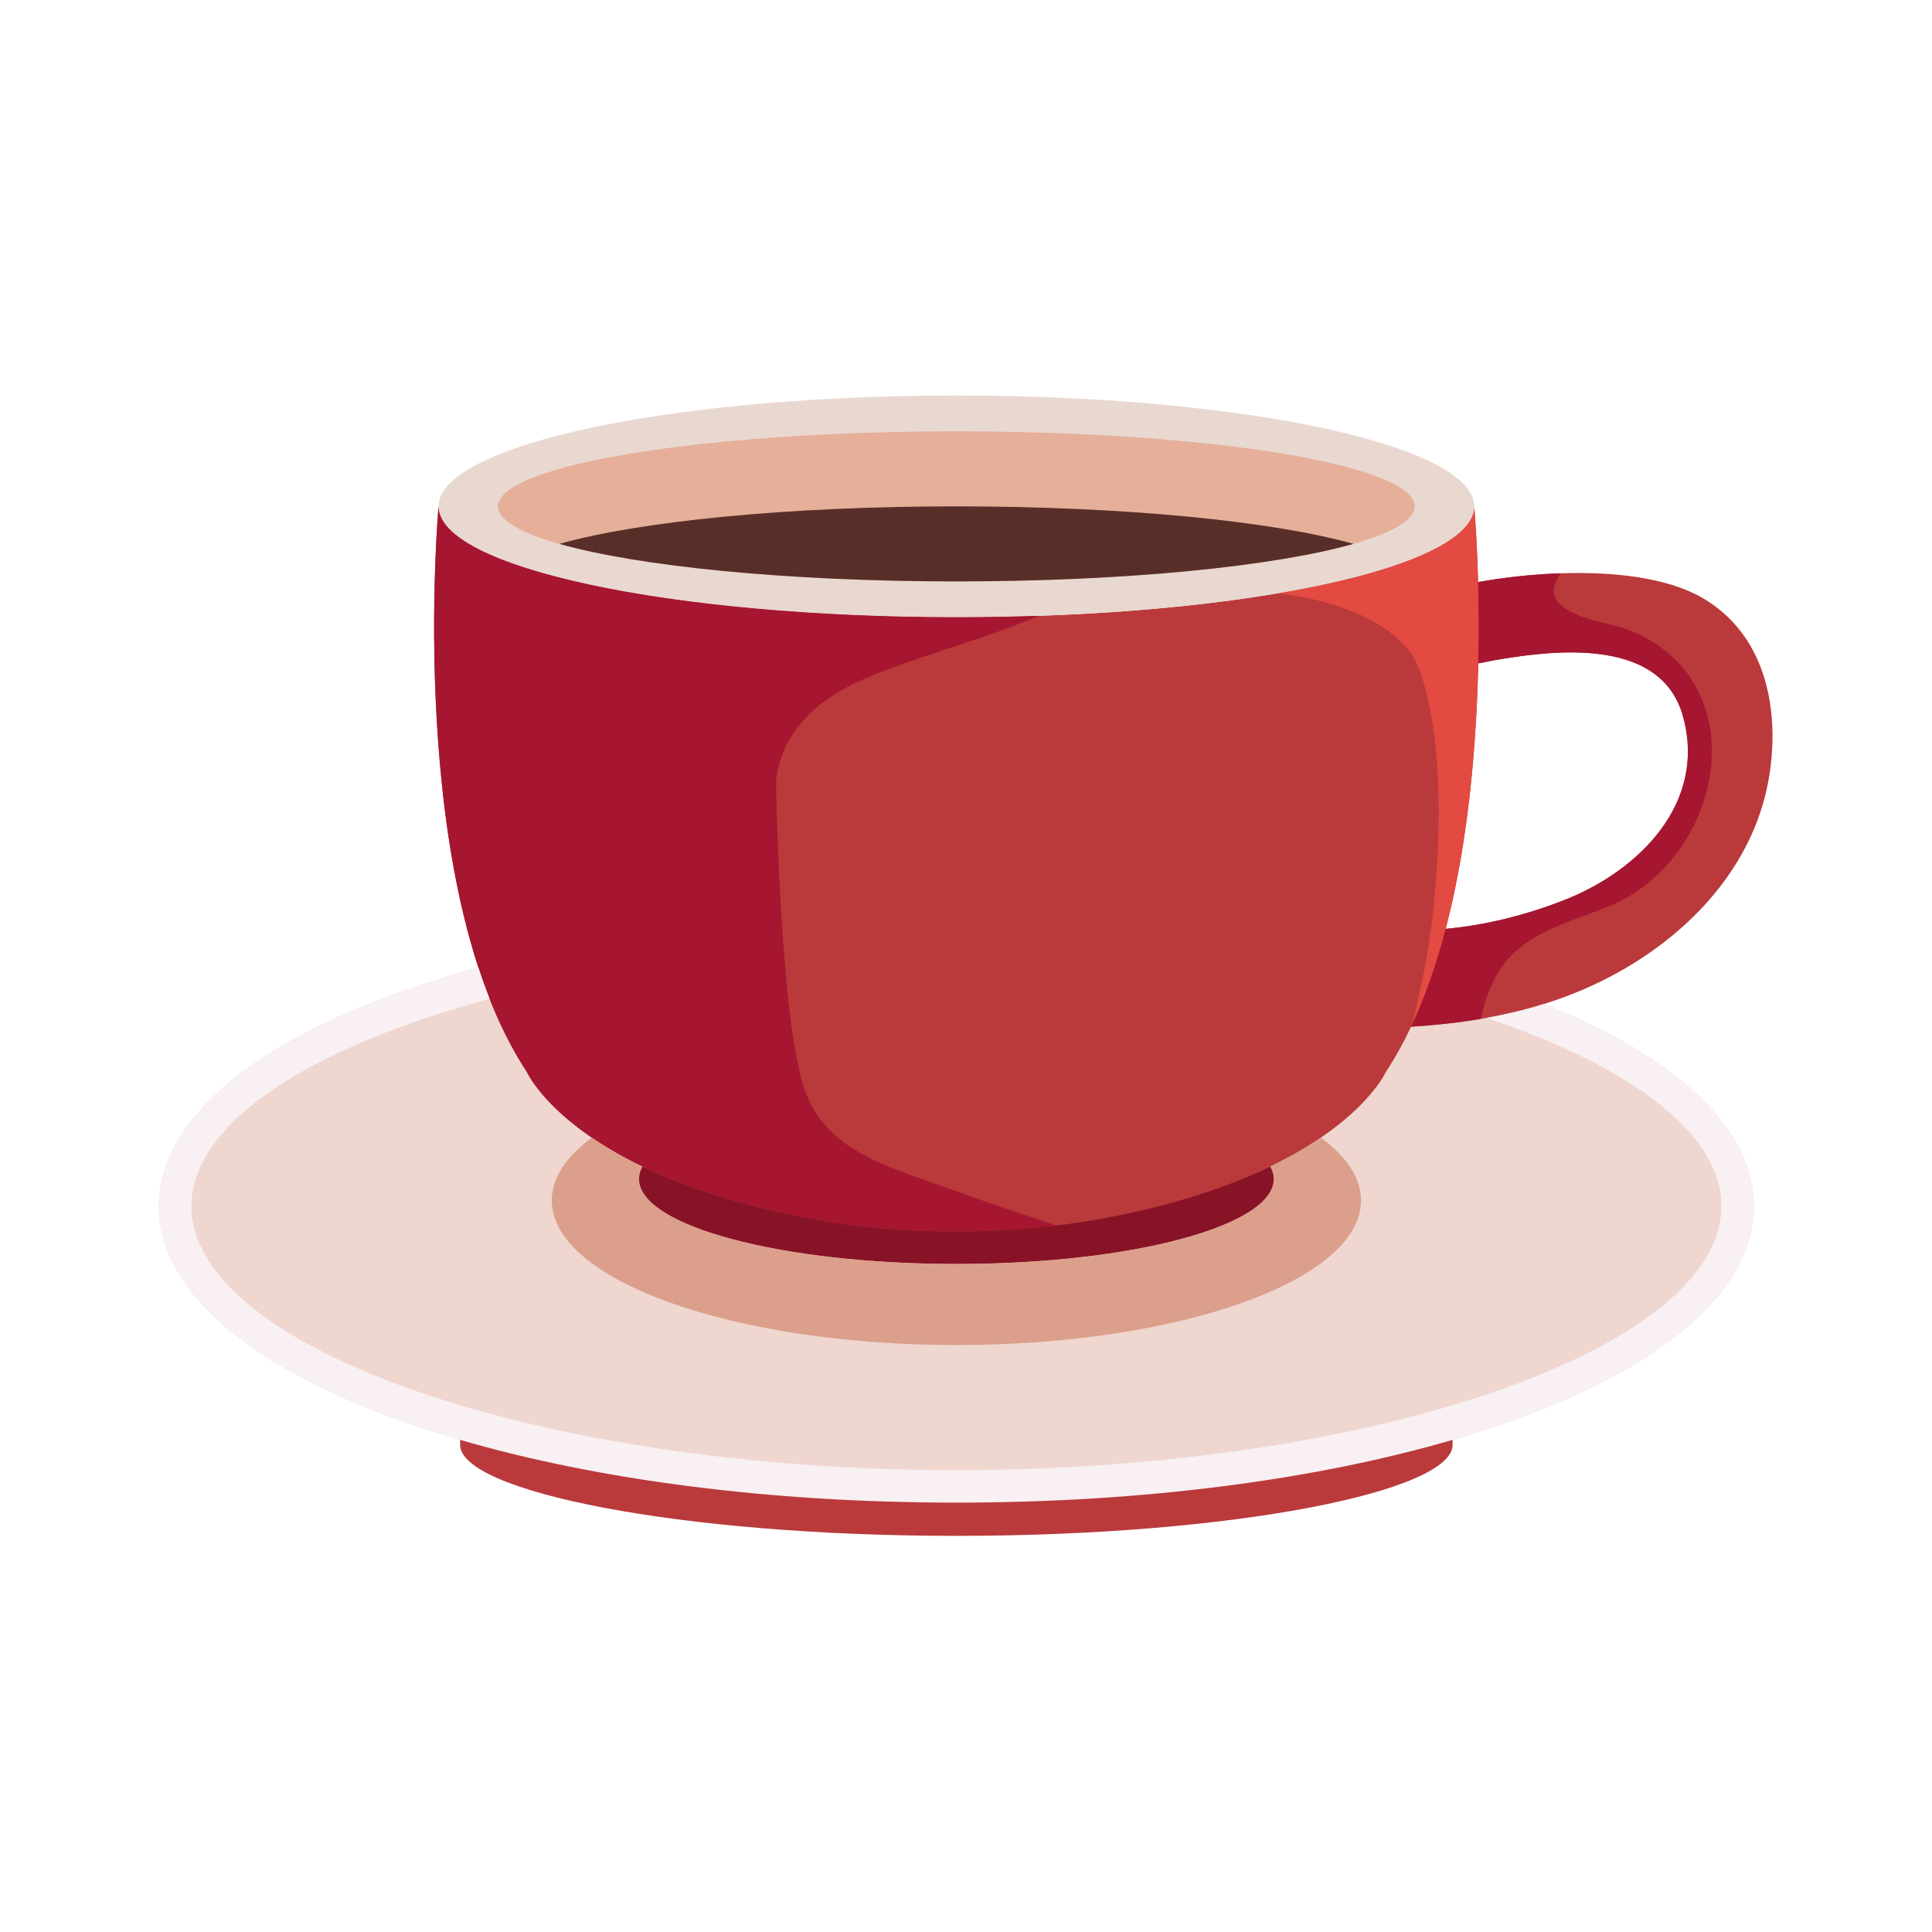 <?xml version="1.0" encoding="utf-8"?>
<!-- Generator: Adobe Illustrator 27.5.0, SVG Export Plug-In . SVG Version: 6.00 Build 0)  -->
<svg version="1.1" id="Capa_1" xmlns="http://www.w3.org/2000/svg" xmlns:xlink="http://www.w3.org/1999/xlink" x="0px" y="0px"
	 viewBox="0 0 2122 2122" style="enable-background:new 0 0 2122 2122;" xml:space="preserve">
<g>
	<path style="fill:#EFD6CF;" d="M1695.944,1102.679c-22.834,7.142-46.065,12.507-69.644,16.48c-0.001,0-0.003,0-0.004,0
		c-5.796,0.977-11.618,1.851-17.453,2.667c-1.701,0.237-3.407,0.448-5.111,0.672c-4.165,0.55-8.34,1.07-12.525,1.546
		c-1.973,0.224-3.949,0.44-5.925,0.649c-4.133,0.436-8.275,0.834-12.426,1.204c-1.79,0.16-3.574,0.331-5.366,0.479
		c-5.849,0.482-11.711,0.921-17.595,1.287c-8.311,17.601-17.503,34.268-27.698,49.697c0,0-24.189,54.445-126.901,103.944
		c0.011-0.005,0.023-0.01,0.034-0.016c2.44,4.456,3.749,9.011,3.749,13.648c0,51.541-156.094,93.324-348.645,93.324
		c-192.552,0-348.645-41.783-348.645-93.324c0-4.634,1.307-9.185,3.744-13.638c-102.701-49.498-126.865-103.939-126.865-103.939
		c-22.098-33.442-39.532-72.649-53.277-114.796c-214.288,58.805-350.882,153.521-350.882,262.286
		c0,182.552,384.751,325.551,875.926,325.551s875.926-142.999,875.926-325.551
		C1926.359,1238.184,1839.598,1160.447,1695.944,1102.679z"/>
	<g>
		<path style="fill:#BA3A3B;" d="M1869.677,656.592c-39.15-22.625-98.514-28.824-155.436-26.918l0,0c-0.002,0-0.004,0-0.008,0
			c-12.158,0.407-24.201,1.18-35.916,2.248c-0.026,0.002-0.05,0.004-0.076,0.006c-3.888,0.354-7.74,0.738-11.546,1.154
			c-0.049,0.005-0.096,0.011-0.146,0.016c-3.511,0.384-6.977,0.795-10.407,1.226c-0.473,0.059-0.945,0.117-1.415,0.177
			c-3.487,0.446-6.936,0.91-10.322,1.4c-0.174,0.025-0.343,0.052-0.519,0.078c-3.053,0.445-6.051,0.908-9.011,1.383
			c-0.777,0.125-1.55,0.25-2.32,0.376c-3.096,0.509-6.157,1.029-9.134,1.568c0,0.028,0.001,0.058,0.002,0.085
			c0.001,0.038,0.003,0.078,0.003,0.116c-0.007-0.252-0.014-0.496-0.02-0.747c-0.033-1.241-0.066-2.469-0.1-3.687
			c-0.041-1.472-0.084-2.928-0.128-4.366c-0.035-1.184-0.073-2.348-0.111-3.509c-0.045-1.413-0.091-2.818-0.139-4.196
			c-0.039-1.123-0.079-2.219-0.119-3.318c-0.05-1.363-0.1-2.724-0.151-4.049c-0.04-1.05-0.083-2.064-0.124-3.09
			c-0.052-1.312-0.104-2.631-0.159-3.904c-0.043-0.986-0.085-1.928-0.128-2.89c-0.056-1.24-0.109-2.495-0.166-3.694
			c-0.039-0.829-0.078-1.61-0.117-2.419c-0.216-4.485-0.434-8.662-0.651-12.519c-0.042-0.773-0.086-1.569-0.129-2.316
			c-0.051-0.883-0.101-1.708-0.151-2.553c-0.049-0.834-0.099-1.678-0.148-2.474c-0.05-0.81-0.097-1.568-0.145-2.339
			c-0.047-0.753-0.095-1.507-0.141-2.223c-0.046-0.724-0.092-1.405-0.137-2.09c-0.046-0.701-0.092-1.393-0.138-2.054
			c-0.042-0.624-0.083-1.213-0.123-1.8c-0.044-0.627-0.087-1.235-0.128-1.819c-0.04-0.571-0.079-1.113-0.118-1.643
			c-0.037-0.519-0.073-1.01-0.109-1.489c-0.037-0.485-0.071-0.951-0.105-1.394c-0.036-0.488-0.071-0.929-0.105-1.366
			c-0.027-0.346-0.052-0.688-0.078-1.001c-0.029-0.38-0.056-0.709-0.083-1.041c-0.027-0.34-0.054-0.669-0.077-0.958
			c-0.026-0.307-0.045-0.538-0.066-0.788c-0.012-0.147-0.027-0.325-0.038-0.452c-0.063-0.749-0.1-1.157-0.1-1.16
			c0,1.137-0.088,2.27-0.231,3.4c-0.049,0.37-0.134,0.738-0.197,1.107c-0.129,0.762-0.272,1.523-0.466,2.281
			c-0.111,0.43-0.251,0.86-0.383,1.29c-0.213,0.696-0.443,1.392-0.711,2.085c-0.172,0.445-0.359,0.889-0.553,1.332
			c-0.3,0.686-0.629,1.37-0.982,2.052c-0.223,0.431-0.447,0.863-0.691,1.294c-0.405,0.711-0.852,1.421-1.313,2.129
			c-0.254,0.392-0.494,0.784-0.767,1.174c-0.584,0.836-1.223,1.668-1.887,2.499c-0.202,0.254-0.381,0.51-0.591,0.764
			c-0.902,1.089-1.871,2.172-2.908,3.25c-0.214,0.223-0.459,0.444-0.678,0.667c-0.842,0.851-1.71,1.7-2.634,2.544
			c-0.392,0.358-0.815,0.714-1.222,1.071c-0.809,0.71-1.632,1.418-2.498,2.123c-0.476,0.387-0.969,0.772-1.463,1.157
			c-0.864,0.675-1.75,1.349-2.668,2.02c-0.53,0.388-1.068,0.776-1.616,1.163c-0.964,0.68-1.961,1.356-2.979,2.031
			c-0.539,0.358-1.073,0.717-1.628,1.074c-1.157,0.743-2.36,1.482-3.581,2.219c-0.468,0.282-0.916,0.565-1.394,0.846
			c-3.478,2.05-7.204,4.074-11.175,6.071c-0.44,0.221-0.903,0.439-1.348,0.659c-1.557,0.771-3.141,1.539-4.771,2.301
			c-0.635,0.297-1.291,0.592-1.936,0.888c-1.494,0.683-3.006,1.364-4.557,2.041c-0.722,0.315-1.454,0.63-2.189,0.943
			c-1.557,0.665-3.143,1.327-4.754,1.984c-0.732,0.299-1.463,0.598-2.206,0.895c-1.75,0.7-3.537,1.395-5.35,2.086
			c-0.631,0.241-1.25,0.483-1.888,0.723c-2.234,0.84-4.515,1.673-6.839,2.5c-0.245,0.087-0.479,0.175-0.725,0.262
			c-5.287,1.871-10.81,3.708-16.548,5.512c-0.58,0.183-1.178,0.363-1.764,0.545c-2.266,0.704-4.558,1.403-6.892,2.096
			c-0.756,0.225-1.525,0.448-2.29,0.672c-2.211,0.648-4.449,1.291-6.718,1.929c-0.831,0.233-1.663,0.466-2.501,0.698
			c-2.331,0.646-4.695,1.286-7.085,1.921c-0.748,0.199-1.491,0.399-2.244,0.596c-2.716,0.713-5.471,1.418-8.261,2.117
			c-0.443,0.111-0.877,0.224-1.323,0.335c-6.716,1.672-13.64,3.305-20.765,4.895c-0.161,0.036-0.327,0.071-0.488,0.107
			c-3.293,0.733-6.632,1.457-10.01,2.173c-0.687,0.145-1.384,0.288-2.073,0.433c-2.905,0.61-5.835,1.213-8.801,1.809
			c-0.848,0.171-1.703,0.34-2.555,0.509c-2.87,0.57-5.766,1.133-8.689,1.69c-0.883,0.168-1.766,0.337-2.656,0.504
			c-3.081,0.58-6.196,1.152-9.337,1.718c-0.689,0.124-1.37,0.25-2.062,0.373c-3.828,0.683-7.693,1.357-11.605,2.019l0,0
			c-74.495,12.599-164.069,21.289-261.982,24.634l0,0c-14.669,0.501-29.523,0.884-44.54,1.142c-0.074,0.001-0.147,0.003-0.221,0.004
			c-15.035,0.257-30.236,0.39-45.581,0.39c-78.53,0-153.343-3.407-221.388-9.568c-8.507-0.77-16.906-1.583-25.195-2.438
			c-4.145-0.427-8.26-0.866-12.347-1.314c-8.175-0.896-16.236-1.833-24.177-2.811c-15.879-1.955-31.278-4.069-46.143-6.332
			c-7.434-1.132-14.735-2.301-21.898-3.505c-3.581-0.602-7.128-1.214-10.639-1.834c-7.605-1.344-15.031-2.733-22.297-4.157
			c-5.571-1.093-11.04-2.209-16.404-3.348c-3.788-0.804-7.539-1.616-11.221-2.443c-6.278-1.409-12.4-2.851-18.36-4.323
			c-15.867-3.921-30.554-8.066-44.007-12.401c-3.365-1.084-6.65-2.181-9.855-3.289c-7.28-2.518-14.145-5.096-20.571-7.732
			c-0.967-0.397-1.939-0.793-2.888-1.193c-3.1-1.307-6.077-2.629-8.96-3.962c-1.382-0.639-2.741-1.281-4.072-1.925
			c-31.058-15.039-48.341-31.672-48.341-49.172v0h-0.001c0,0-37.709,417.346,97,621.204c0,0,24.163,54.441,126.865,103.939
			c-2.437,4.453-3.744,9.004-3.744,13.638c0,51.541,156.094,93.324,348.645,93.324c192.551,0,348.645-41.783,348.645-93.324
			c0-4.637-1.31-9.192-3.749-13.648c-0.011,0.005-0.023,0.01-0.034,0.016c102.712-49.5,126.901-103.944,126.901-103.944
			c10.195-15.429,19.387-32.096,27.698-49.697c5.884-0.366,11.747-0.805,17.595-1.287c1.792-0.148,3.576-0.319,5.366-0.479
			c4.151-0.37,8.293-0.769,12.426-1.204c1.977-0.209,3.952-0.425,5.925-0.649c4.185-0.476,8.36-0.996,12.525-1.546
			c1.704-0.224,3.411-0.435,5.111-0.672c5.835-0.816,11.657-1.69,17.453-2.667c0.001,0,0.002,0,0.004,0l0,0
			c55.031-9.273,108.173-26.048,158.772-55.596c79.578-46.471,144.34-120.163,158.527-213.563
			C1955.005,774.92,1937.352,695.703,1869.677,656.592z M1588.529,1017.619c0.465-1.808,0.913-3.625,1.366-5.44
			c0.552-2.21,1.11-4.417,1.644-6.637c0.425-1.761,0.831-3.531,1.246-5.298c0.536-2.288,1.08-4.572,1.6-6.869
			c0.338-1.501,0.66-3.01,0.991-4.515c1.226-5.551,2.407-11.121,3.537-16.709c0.179-0.891,0.37-1.779,0.548-2.67
			c0.482-2.428,0.942-4.863,1.408-7.297c0.321-1.684,0.653-3.366,0.967-5.052c0.438-2.348,0.854-4.701,1.275-7.052
			c0.318-1.775,0.642-3.548,0.951-5.324c0.402-2.314,0.787-4.629,1.175-6.946c0.304-1.822,0.612-3.642,0.907-5.464
			c0.373-2.296,0.731-4.592,1.09-6.889c0.287-1.844,0.575-3.688,0.854-5.533c0.344-2.278,0.677-4.555,1.009-6.832
			c0.269-1.857,0.536-3.713,0.796-5.57c0.319-2.282,0.634-4.563,0.94-6.843c0.248-1.841,0.49-3.681,0.73-5.521
			c0.296-2.279,0.589-4.555,0.873-6.83c0.229-1.846,0.452-3.687,0.673-5.53c0.274-2.277,0.547-4.552,0.809-6.826
			c0.207-1.802,0.406-3.601,0.606-5.4c0.255-2.308,0.514-4.616,0.757-6.919c0.183-1.727,0.355-3.448,0.531-5.172
			c0.24-2.357,0.484-4.714,0.711-7.063c0.156-1.604,0.3-3.199,0.449-4.798c0.23-2.458,0.465-4.919,0.683-7.367
			c0.068-0.776,0.129-1.546,0.196-2.321c0.515-5.922,0.99-11.808,1.431-17.66c0.085-1.135,0.179-2.278,0.26-3.41
			c0.179-2.441,0.342-4.864,0.508-7.29c0.104-1.52,0.213-3.046,0.313-4.561c0.152-2.321,0.291-4.623,0.432-6.93
			c0.099-1.622,0.203-3.247,0.296-4.861c0.129-2.228,0.25-4.439,0.369-6.651c0.09-1.662,0.182-3.326,0.267-4.979
			c0.111-2.168,0.215-4.321,0.317-6.474c0.078-1.667,0.157-3.333,0.232-4.99c0.095-2.135,0.184-4.258,0.27-6.375
			c0.068-1.663,0.133-3.319,0.196-4.971c0.078-2.069,0.153-4.129,0.224-6.18c0.057-1.65,0.11-3.29,0.162-4.927
			c0.064-2.055,0.128-4.104,0.185-6.139c0.045-1.597,0.085-3.18,0.127-4.763c0.051-2.034,0.103-4.066,0.147-6.078
			c0.009-0.349,0.019-0.706,0.026-1.054c12.256-2.478,24.558-4.724,36.923-6.572c64.732-9.67,165.398-15.467,187.793,64.174
			c26.934,95.779-48.338,170.127-129.809,202.188c-40.329,15.871-85.503,27.732-130.656,31.775
			c-0.022,0.085-0.046,0.169-0.068,0.254c-0.022,0.086-0.046,0.17-0.069,0.256
			C1588.001,1019.682,1588.264,1018.65,1588.529,1017.619z"/>
		<path style="fill:#E34A41;" d="M1573.766,1003.96c-4.405,41.028-12.942,81.508-22.857,121.578
			c100.276-215.149,68.297-569.292,68.288-569.379c-0.002,38.756-84.615,73.279-216.442,95.576c0,0,113.477,8.957,151.136,72.347
			C1553.891,724.083,1595.894,797.848,1573.766,1003.96z"/>
		<path style="fill:#A61630;" d="M1879.256,807.277c-2.776-25.493-12.244-50.376-28.233-70.532
			c-17.018-21.452-41.318-38.215-67.404-46.617c-19.64-6.326-40.697-8.84-59.141-18.595c-7.364-3.895-15.044-9.666-17.13-18.189
			c-2.085-8.527,1.867-16.783,6.894-23.67c-32.471,1.087-64.149,4.802-90.819,9.633c0,0.028,0.001,0.058,0.002,0.085
			c0.329,12.779,0.555,26.731,0.613,41.649c0,0.031,0,0.062,0,0.093c0.013,3.638,0.016,7.336,0.008,11.085
			c0,0.207-0.001,0.414-0.002,0.621c-0.009,3.594-0.028,7.236-0.058,10.926c-0.002,0.294-0.005,0.588-0.007,0.883
			c-0.031,3.655-0.075,7.352-0.129,11.095c-0.005,0.291-0.008,0.579-0.013,0.871c-0.058,3.912-0.13,7.866-0.217,11.868
			c-0.001,0.052-0.001,0.103-0.002,0.155c12.257-2.477,24.56-4.725,36.927-6.572c64.732-9.67,165.398-15.467,187.793,64.174
			c26.934,95.779-48.338,170.127-129.809,202.188c-40.329,15.871-85.503,27.732-130.656,31.775
			c-0.022,0.085-0.046,0.169-0.068,0.254c-1.149,4.407-2.338,8.789-3.558,13.151c-0.297,1.064-0.609,2.118-0.911,3.178
			c-0.972,3.42-1.96,6.828-2.977,10.216c-0.374,1.246-0.759,2.484-1.139,3.726c-0.994,3.246-2.005,6.476-3.041,9.689
			c-0.387,1.2-0.778,2.395-1.17,3.59c-1.089,3.311-2.202,6.602-3.338,9.875c-0.358,1.035-0.716,2.071-1.079,3.102
			c-1.271,3.603-2.573,7.177-3.902,10.729c-0.245,0.652-0.483,1.309-0.728,1.959c-4.942,13.063-10.285,25.759-16.063,37.996
			c25.821-1.606,51.309-4.277,76.406-8.505c4.627-19.927,10.956-39.392,22.525-56.268c20.68-30.168,55.943-44.258,89.013-56.312
			c17.918-6.531,35.985-13.032,52.484-22.742c13.595-8.001,25.95-18.353,36.845-29.74c18.858-19.709,33.438-43.546,42.497-69.271
			C1878.386,860.055,1882.106,833.445,1879.256,807.277z"/>
		<ellipse style="fill:#E8D8D0;" cx="1050.433" cy="556.158" rx="568.765" ry="121.747"/>
		<path style="fill:#A61630;" d="M868.426,1120.93c2.095,17.091,5.264,34.04,8.672,50.918c3.912,19.368,9.937,37.739,21.372,54.096
			c23.932,34.235,63.696,50.793,101.64,64.49c53.249,19.223,106.581,38.281,160.497,55.566
			c-147.446,17.721-261.174-5.833-261.174-5.833c-269.636-47.607-320.765-162.807-320.765-162.807
			c-134.709-203.857-97-621.204-97-621.204c0.001,67.239,254.645,121.747,568.765,121.747c30.748,0,60.916-0.529,90.341-1.535
			c-4.118,1.743-8.239,3.475-12.351,5.146c-57.956,23.554-119.139,38.994-176.591,63.023
			c-49.973,20.901-93.149,56.264-99.466,113.264C852.366,857.804,854.331,1005.963,868.426,1120.93z"/>
		<ellipse style="fill:#E6AF9A;" cx="1050.433" cy="556.158" rx="503.458" ry="82.43"/>
		<path style="fill:#582F28;" d="M614.345,597.373c87.052,24.638,249.741,41.215,436.089,41.215
			c186.347,0,349.037-16.577,436.088-41.215c-87.052-24.638-249.741-41.215-436.088-41.215
			C864.086,556.158,701.396,572.735,614.345,597.373z"/>
		<path style="fill:#881326;" d="M1206.828,1339.202c-169.212,29.59-307.395,0.967-307.395,0.967
			c-84.277-14.88-147.206-36.363-193.9-58.868c-2.437,4.453-3.744,9.004-3.744,13.638c0,51.541,156.094,93.324,348.645,93.324
			c192.551,0,348.645-41.783,348.645-93.324c0-4.637-1.31-9.192-3.749-13.648
			C1349.634,1303.315,1288.414,1324.364,1206.828,1339.202z"/>
	</g>
	<path style="fill:#DB9F8B;" d="M1450.81,1249.53c-15.292,10.434-33.603,21.216-55.515,31.776c0.011-0.005,0.023-0.01,0.034-0.016
		c2.44,4.456,3.749,9.011,3.749,13.648c0,51.541-156.094,93.324-348.645,93.324c-192.552,0-348.645-41.783-348.645-93.324
		c0-4.634,1.307-9.185,3.744-13.638c-21.901-10.556-40.202-21.333-55.488-31.762c-28.198,20.861-44.009,44.261-44.009,68.98
		c0,87.703,198.963,158.799,444.398,158.799c245.434,0,444.397-71.097,444.397-158.799
		C1494.831,1293.795,1479.015,1270.393,1450.81,1249.53z"/>
	<path style="fill:#F8F0F2;" d="M1695.944,1102.679c-20.821,6.512-41.975,11.528-63.419,15.375
		c158.204,53.058,258.114,126.757,258.114,206.798c0,157.105-384.769,289.831-840.206,289.831s-840.206-132.726-840.206-289.831
		c0-91.201,129.682-174.179,327.561-227.754c-4.435-11.242-8.562-22.769-12.398-34.532
		c-214.288,58.805-350.882,153.521-350.882,262.286c0,182.552,384.751,325.551,875.926,325.551s875.926-142.999,875.926-325.551
		C1926.359,1238.184,1839.598,1160.447,1695.944,1102.679z"/>
	<path style="fill:#BA3A3B;" d="M1050.433,1650.403c-207.739,0-396.431-25.585-545.038-68.918v5.506
		c0,50.895,239.409,99.918,545.038,99.918s545.038-49.024,545.038-99.918v-5.506
		C1446.864,1624.818,1258.172,1650.403,1050.433,1650.403z"/>
</g>
</svg>
